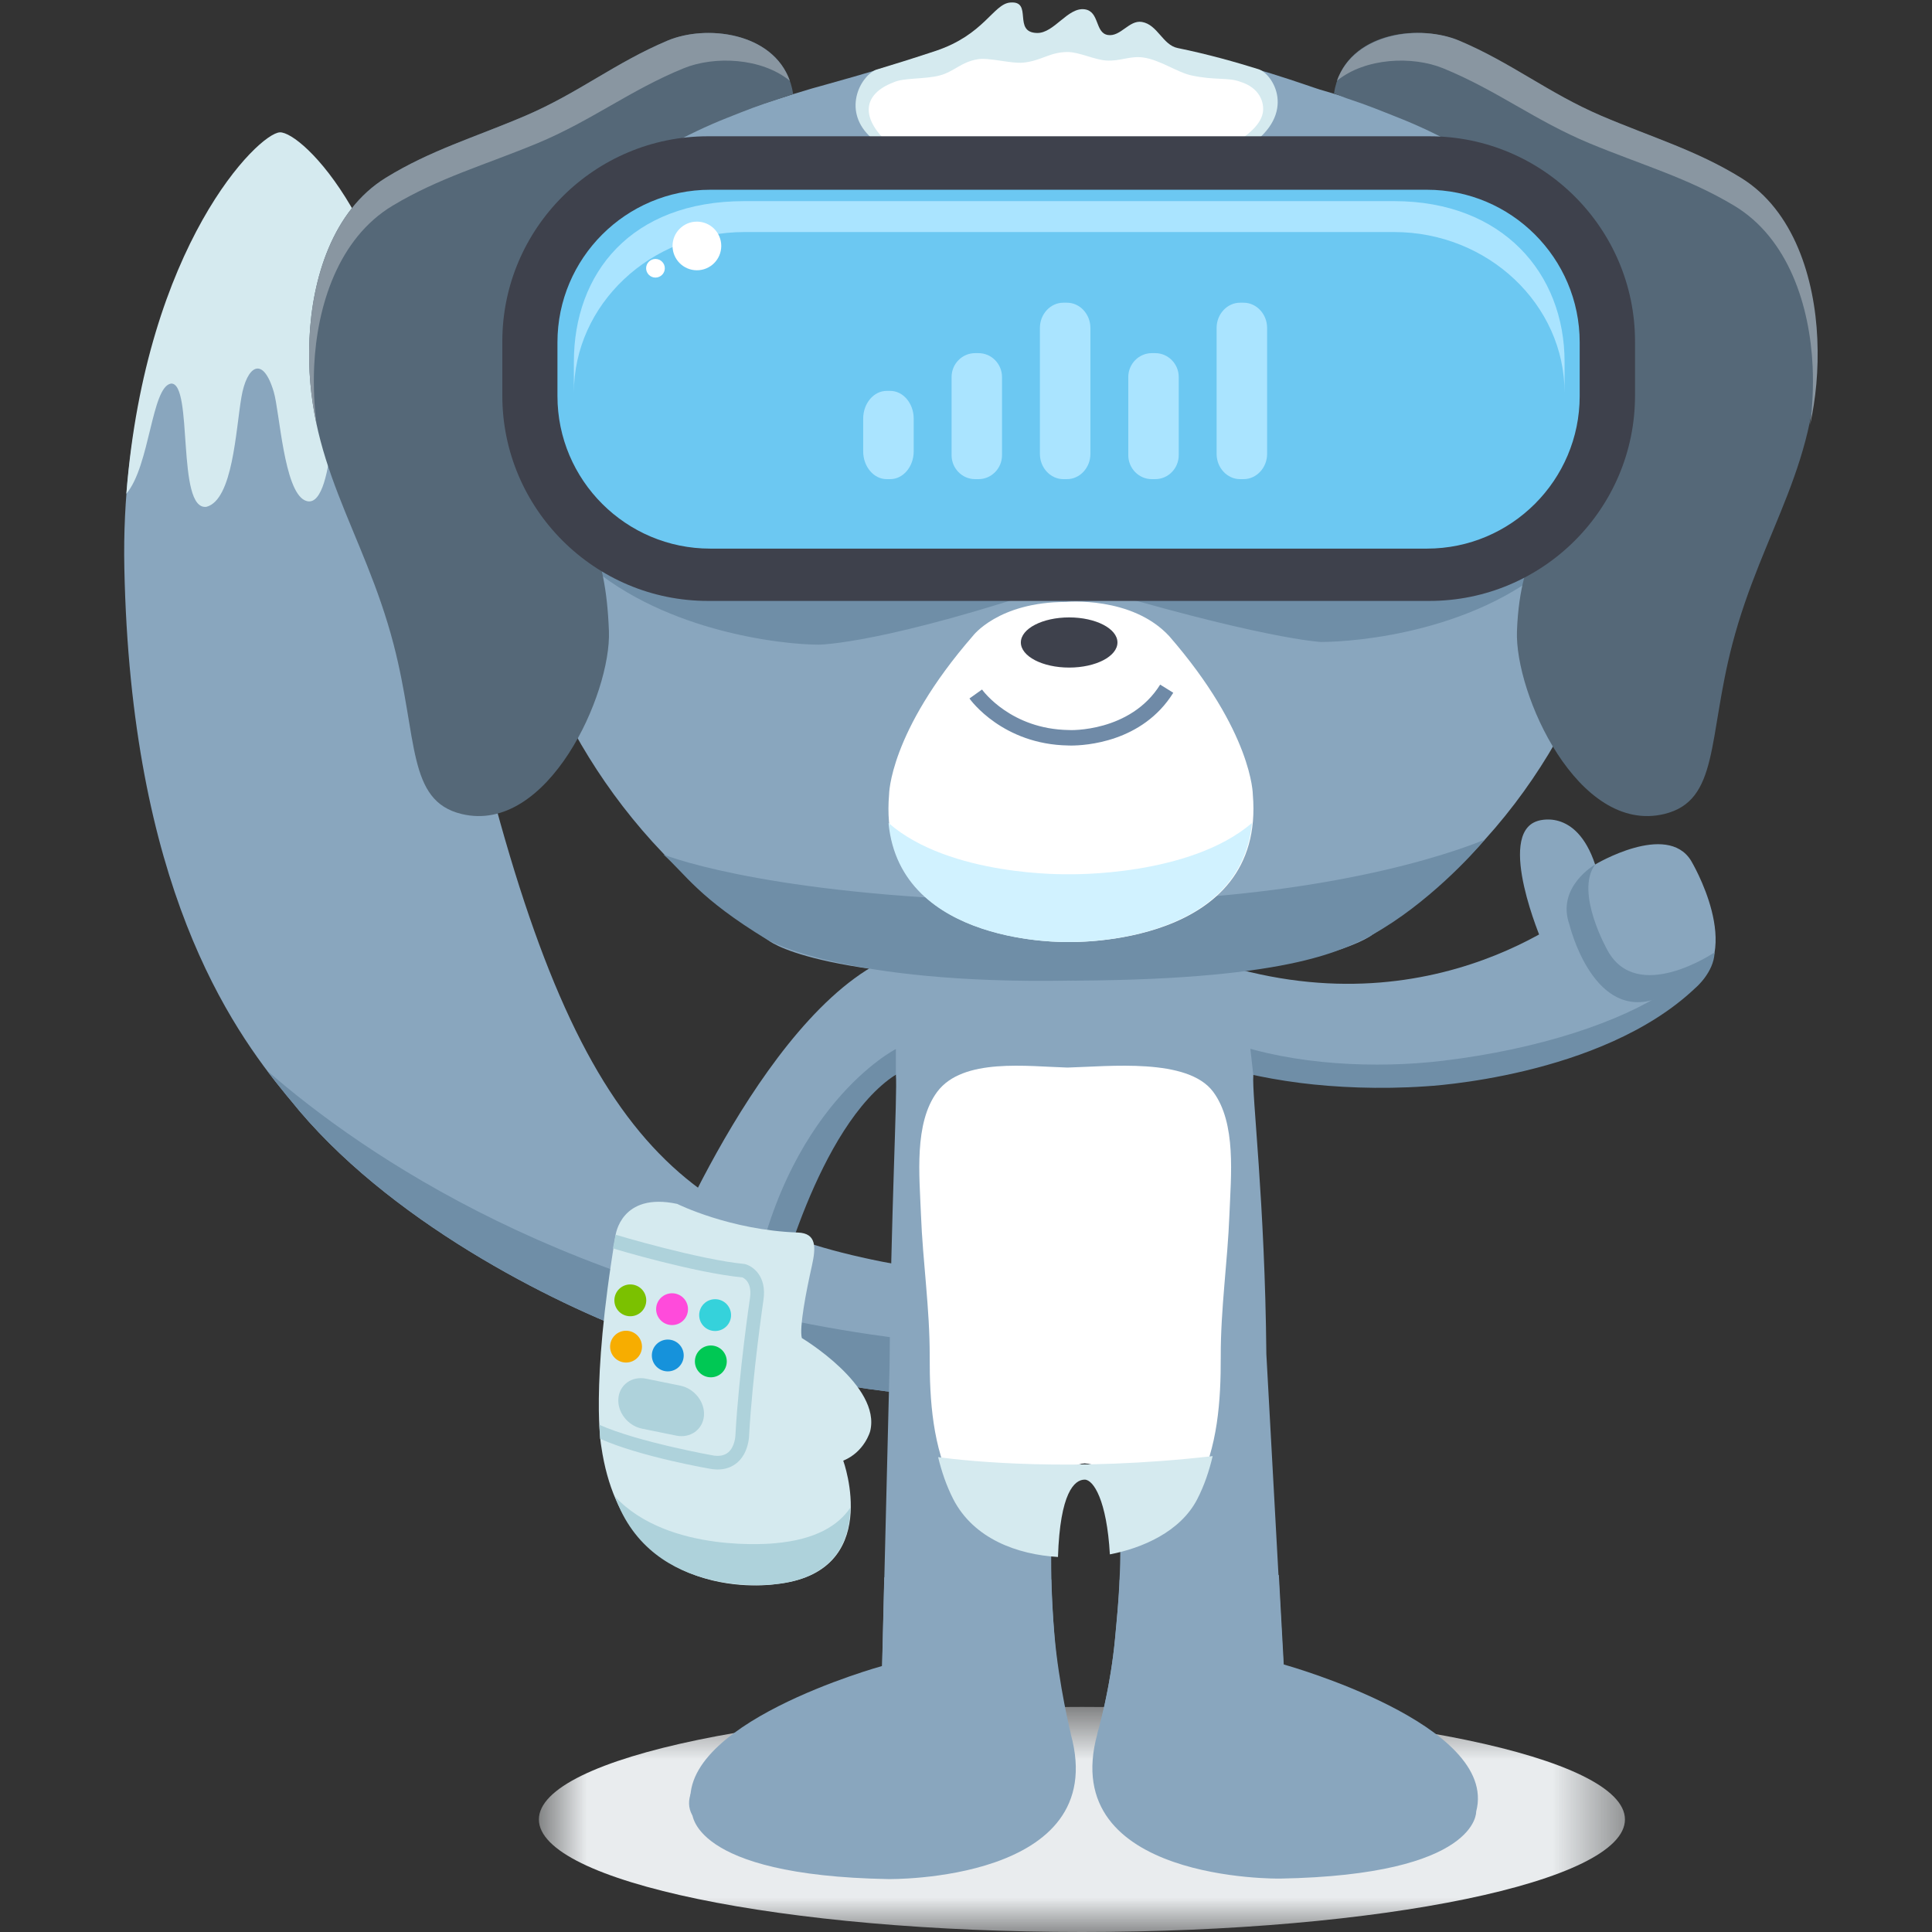 <svg width="28" height="28" viewBox="0 0 28 28" fill="none" xmlns="http://www.w3.org/2000/svg">
<rect x="0" y="0" width="28" height="28" fill="#333333" stroke="none"/>
<path fill-rule="evenodd" clip-rule="evenodd" d="M17.816 14.009C21.029 14.934 23.117 12.986 23.117 12.986L24.098 14.066L23.981 14.61C23.981 14.61 21.262 16.257 17.878 15.401L17.816 14.009Z" fill="#89A6BE"/>
<path fill-rule="evenodd" clip-rule="evenodd" d="M22.348 13.647C22.348 13.647 21.679 12.096 22.278 11.9C22.278 11.9 22.838 11.69 23.118 12.529C23.118 12.529 24.156 11.907 24.507 12.472C24.507 12.472 25.302 13.791 24.52 14.329C24.52 14.329 23.359 15.489 20.634 15.714L22.348 13.647Z" fill="#89A6BE"/>
<path fill-rule="evenodd" clip-rule="evenodd" d="M23.118 12.529C23.118 12.529 22.551 12.853 22.745 13.399C22.745 13.399 23.064 14.725 23.93 14.498C23.93 14.498 24.736 14.347 24.837 13.81C24.837 13.81 23.728 14.557 23.299 13.776C23.299 13.776 22.819 12.934 23.118 12.529" fill="#6F8EA7"/>
<path fill-rule="evenodd" clip-rule="evenodd" d="M24.849 13.804C24.849 13.804 24.268 14.284 24.151 14.363C23.503 14.8 22.327 15.204 20.906 15.374C19.952 15.488 18.753 15.438 17.812 15.102L17.836 15.499C17.836 15.499 18.24 15.618 18.844 15.695C19.349 15.759 19.994 15.79 20.659 15.744C20.659 15.744 23.201 15.619 24.57 14.319C24.57 14.319 24.839 14.095 24.849 13.804" fill="#6F8EA7"/>
<path fill-rule="evenodd" clip-rule="evenodd" d="M13.082 18.341C9.798 17.761 8.281 16.426 6.841 10.327C6.53 9.012 6.209 7.425 6.127 6.56C5.817 3.263 3.958 2.039 3.931 1.995C3.911 2.035 1.718 4.097 1.802 8.233C1.896 12.837 3.334 14.879 4.151 15.873C4.17 15.896 4.189 15.919 4.208 15.941C5.601 17.687 8.021 18.894 9.339 19.374C10.244 19.703 11.9 20.067 13.049 20.187" fill="#89A6BE"/>
<path fill-rule="evenodd" clip-rule="evenodd" d="M2.993 7.345C3.375 7.242 3.416 6.239 3.499 5.755C3.575 5.308 3.808 5.138 3.968 5.681C4.053 5.97 4.114 7.107 4.417 7.251C4.867 7.466 4.844 5.42 4.832 5.663C5.35 5.243 4.979 5.427 5.007 4.883C5.019 5.54 5.705 7.217 6.282 7.665C6.208 7.239 6.152 6.857 6.124 6.56C5.814 3.263 4.368 1.908 4.057 1.918C3.746 1.928 2.117 3.547 1.831 7.156C2.174 6.75 2.195 5.606 2.478 5.559C2.806 5.54 2.551 7.406 2.993 7.345Z" fill="#D5EAEF"/>
<path fill-rule="evenodd" clip-rule="evenodd" d="M3.871 15.517C3.97 15.648 4.064 15.767 4.151 15.873C4.17 15.896 4.189 15.919 4.208 15.941C5.601 17.687 8.021 18.894 9.339 19.374C10.244 19.703 11.9 20.067 13.049 20.187L13.063 19.4C8.276 18.804 5.267 16.733 3.871 15.517" fill="#6F8EA7"/>
<mask id="mask0" mask-type="alpha" maskUnits="userSpaceOnUse" x="7" y="24" width="17" height="4">
<path fill-rule="evenodd" clip-rule="evenodd" d="M7.81 24.739H23.549V28H7.81L7.81 24.739Z" fill="white"/>
</mask>
<g mask="url(#mask0)">
<path fill-rule="evenodd" clip-rule="evenodd" d="M23.55 26.369C23.55 27.269 20.026 28 15.68 28C11.334 28 7.81 27.269 7.81 26.369C7.81 25.468 11.334 24.738 15.68 24.738C20.026 24.738 23.55 25.468 23.55 26.369" fill="#E9ECEE"/>
</g>
<path fill-rule="evenodd" clip-rule="evenodd" d="M17.98 13.941C17.98 13.941 17.159 13.09 15.771 13.119L15.771 13.11C14.164 13.154 13.086 13.805 13.086 13.805C11.161 14.431 9.586 18.349 9.586 18.349L9.555 18.997C9.336 19.665 8.475 19.874 9.443 22.211C9.443 22.211 10.018 22.443 11.28 22.366C11.28 22.366 11.062 22.446 11.316 21.896C11.443 21.621 12.269 21.742 12.127 21.26C12.127 21.26 11.609 21.541 11.501 21.063C11.501 21.063 11.58 20.921 10.729 20.662C10.729 20.662 11.073 19.859 11.254 18.596C11.258 18.571 11.903 16.159 12.984 15.573C13.007 15.86 12.912 17.59 12.892 19.797L12.784 24.186C12.784 24.186 9.578 25.47 10.03 26.302C10.03 26.302 10.179 26.531 10.592 26.626C11.273 26.782 13.088 26.814 14.261 26.708C14.261 26.708 15.349 26.577 15.513 26.012C15.583 25.771 15.55 25.566 15.483 24.984C15.483 24.984 15.335 24.424 15.283 23.738C15.124 21.648 15.381 21.238 15.722 21.206C16.064 21.238 16.386 21.45 16.162 23.738C16.095 24.423 15.946 24.976 15.946 24.976C15.879 25.558 15.862 25.771 15.932 26.012C16.095 26.577 17.197 26.708 17.197 26.708C18.437 26.831 20.397 26.673 20.896 26.492C21.295 26.347 21.279 26.245 21.279 26.245C21.732 25.413 18.6 24.125 18.6 24.125L18.353 19.625C18.333 17.418 18.141 15.87 18.164 15.582" fill="#89A6BE"/>
<path d="M17.351 21.553C17.649 20.975 17.694 20.297 17.692 19.665C17.69 18.96 17.791 18.296 17.818 17.598C17.839 17.043 17.921 16.278 17.582 15.823C17.212 15.326 16.072 15.456 15.47 15.472C14.891 15.456 13.954 15.326 13.583 15.823C13.244 16.278 13.326 17.043 13.347 17.598C13.374 18.296 13.476 18.96 13.474 19.665C13.472 20.297 13.517 20.975 13.814 21.553C14.111 22.13 14.65 22.357 15.236 22.392C15.266 21.458 15.469 21.23 15.719 21.207C15.972 21.231 16.214 21.356 16.231 22.354C16.696 22.265 17.106 22.029 17.351 21.553" fill="white"/>
<path fill-rule="evenodd" clip-rule="evenodd" d="M15.518 25.123C15.518 25.123 15.346 24.426 15.282 23.698C15.255 23.395 15.241 23.128 15.236 22.891C14.617 23.048 13.553 22.959 13.553 22.959C13.138 22.959 12.917 22.899 12.815 22.859L12.784 24.145C12.784 24.145 9.695 24.994 10.03 26.261C10.03 26.261 9.987 27.181 12.873 27.233C12.873 27.233 16.112 27.285 15.519 25.134C15.519 25.13 15.518 25.127 15.518 25.123" fill="#89A6BE"/>
<path fill-rule="evenodd" clip-rule="evenodd" d="M15.905 25.116C15.905 25.116 16.096 24.473 16.16 23.745C16.187 23.443 16.221 23.132 16.226 22.895C16.845 23.052 17.87 22.952 17.87 22.952C18.339 22.915 18.432 22.864 18.534 22.825L18.605 24.123C18.605 24.123 21.729 24.987 21.394 26.254C21.394 26.254 21.437 27.174 18.551 27.226C18.551 27.226 15.311 27.278 15.904 25.127C15.905 25.123 15.905 25.12 15.905 25.116" fill="#89A6BE"/>
<path fill-rule="evenodd" clip-rule="evenodd" d="M12.984 15.573V15.203C12.984 15.203 11.347 16.035 10.883 18.811L11.244 18.801C11.244 18.801 11.841 16.313 12.984 15.573" fill="#6F8EA7"/>
<path d="M13.596 21.118C13.647 21.328 13.716 21.532 13.815 21.726C14.112 22.303 14.747 22.53 15.333 22.565C15.363 21.631 15.572 21.444 15.72 21.444C15.847 21.444 16.041 21.744 16.085 22.527C16.55 22.438 17.107 22.202 17.352 21.726C17.454 21.528 17.524 21.318 17.575 21.103C15.545 21.336 14.034 21.177 13.596 21.118" fill="#D5EAEF"/>
<path d="M11.767 18.343C11.68 18.732 11.582 19.243 11.621 19.392C11.621 19.392 12.776 20.084 12.611 20.743C12.611 20.743 12.531 21.042 12.221 21.169C12.221 21.169 12.814 22.797 11.24 22.959C11.24 22.959 9.057 23.305 8.715 20.968C8.715 20.968 8.55 20.125 8.921 17.904C8.921 17.904 8.997 17.272 9.815 17.448C9.815 17.448 10.576 17.828 11.564 17.863C11.838 17.873 11.825 18.08 11.767 18.343" fill="#D5EAEF"/>
<path d="M11.23 22.366C11.824 22.314 12.15 22.107 12.323 21.851C12.316 22.318 12.115 22.869 11.233 22.959C11.233 22.959 9.449 23.195 8.913 21.69C9.697 22.529 11.23 22.366 11.23 22.366" fill="#AED2DB"/>
<path d="M10.4 21.297C10.512 21.297 10.608 21.263 10.685 21.197C10.847 21.058 10.856 20.824 10.856 20.814C10.905 19.917 11.064 18.848 11.065 18.837C11.115 18.493 10.909 18.347 10.793 18.319C10.133 18.256 8.93 17.898 8.921 17.894L8.883 18.091C8.919 18.107 10.085 18.45 10.76 18.513C10.76 18.515 10.904 18.563 10.87 18.808C10.868 18.818 10.708 19.897 10.658 20.805C10.658 20.809 10.651 20.966 10.555 21.048C10.505 21.091 10.437 21.107 10.348 21.096C10.339 21.095 9.248 20.9 8.688 20.65L8.697 20.852C9.286 21.114 10.29 21.288 10.325 21.292C10.351 21.295 10.376 21.297 10.4 21.297" fill="#AED2DB"/>
<path d="M10.133 19.06C10.133 19.187 10.236 19.29 10.364 19.29C10.492 19.29 10.595 19.187 10.595 19.06C10.595 18.932 10.492 18.829 10.364 18.829C10.236 18.829 10.133 18.932 10.133 19.06" fill="#35D2DB"/>
<path d="M9.509 18.973C9.509 19.101 9.613 19.204 9.74 19.204C9.868 19.204 9.971 19.101 9.971 18.973C9.971 18.846 9.868 18.743 9.74 18.743C9.613 18.743 9.509 18.846 9.509 18.973" fill="#FF4BDB"/>
<path d="M8.904 18.846C8.904 18.973 9.007 19.076 9.135 19.076C9.263 19.076 9.366 18.973 9.366 18.846C9.366 18.718 9.263 18.615 9.135 18.615C9.007 18.615 8.904 18.718 8.904 18.846" fill="#7BC100"/>
<path d="M10.071 19.731C10.071 19.858 10.175 19.961 10.302 19.961C10.43 19.961 10.533 19.858 10.533 19.731C10.533 19.603 10.43 19.5 10.302 19.5C10.175 19.5 10.071 19.603 10.071 19.731" fill="#00C854"/>
<path d="M9.447 19.644C9.447 19.772 9.551 19.875 9.678 19.875C9.806 19.875 9.909 19.772 9.909 19.644C9.909 19.517 9.806 19.414 9.678 19.414C9.551 19.414 9.447 19.517 9.447 19.644" fill="#1692DB"/>
<path d="M8.842 19.517C8.842 19.644 8.946 19.747 9.073 19.747C9.201 19.747 9.304 19.644 9.304 19.517C9.304 19.389 9.201 19.286 9.073 19.286C8.946 19.286 8.842 19.389 8.842 19.517" fill="#F7AD00"/>
<path d="M9.8 20.806L9.304 20.705C9.099 20.663 8.945 20.466 8.962 20.267C8.978 20.068 9.159 19.939 9.364 19.981L9.86 20.082C10.065 20.124 10.219 20.321 10.202 20.52C10.185 20.719 10.004 20.848 9.8 20.806" fill="#AED2DB"/>
<path fill-rule="evenodd" clip-rule="evenodd" d="M19.125 1.297C18.974 1.252 18.11 0.926 17.044 0.707C16.828 0.662 16.754 0.391 16.526 0.353C16.34 0.322 16.248 0.569 16.062 0.538C15.874 0.507 15.939 0.199 15.723 0.168C15.478 0.133 15.29 0.507 15.043 0.507C14.635 0.507 14.981 0.045 14.641 0.075C14.397 0.098 14.271 0.507 13.567 0.742C12.653 1.046 11.904 1.242 11.768 1.282C10.431 1.679 7.405 2.647 7.117 4.897C7.117 4.897 6.467 10.58 11.126 13.62C11.126 13.62 11.752 14.201 15.509 14.212C15.572 14.212 15.587 14.213 15.604 14.213C19.075 14.168 19.862 13.564 19.862 13.564C24.511 10.6 23.806 4.73 23.806 4.73C23.52 2.496 20.473 1.701 19.125 1.297Z" fill="#89A6BE"/>
<path d="M18.748 2.941C18.748 2.941 13.713 2.951 12.633 2.002C12.201 1.621 12.458 1.118 12.69 1.013C12.948 0.935 13.244 0.843 13.56 0.738C14.264 0.503 14.395 0.059 14.639 0.037C14.979 0.006 14.668 0.472 15.031 0.478C15.278 0.482 15.476 0.1 15.721 0.135C15.937 0.166 15.867 0.475 16.055 0.507C16.241 0.537 16.364 0.287 16.549 0.318C16.777 0.356 16.85 0.652 17.067 0.696C17.511 0.787 17.91 0.9 18.239 1.003C18.446 1.067 18.812 1.642 18.091 2.125C17.705 2.384 19.398 2.714 18.748 2.941" fill="#D5EAEF"/>
<path d="M12.896 2.095C13.159 2.328 13.523 2.397 13.854 2.477C14.24 2.572 14.607 2.751 15.007 2.791C15.814 2.873 15.997 2.822 16.742 2.574C17.35 2.372 18.236 2.022 18.302 1.633C18.327 1.487 18.256 1.272 17.978 1.186C17.795 1.117 17.615 1.168 17.267 1.093C17.062 1.049 16.81 0.866 16.567 0.833C16.373 0.807 16.231 0.891 16.032 0.877C15.863 0.866 15.637 0.754 15.476 0.754C15.212 0.753 15.095 0.882 14.827 0.908C14.659 0.925 14.336 0.832 14.175 0.858C13.929 0.897 13.829 1.037 13.622 1.093C13.408 1.151 13.09 1.124 12.946 1.195C12.517 1.359 12.447 1.699 12.896 2.095" fill="white"/>
<path fill-rule="evenodd" clip-rule="evenodd" d="M21.288 2.42H15.498H9.707C8.205 2.42 6.975 3.647 6.975 5.147L7.177 5.683C7.177 6.677 7.736 7.427 8.37 8.043C9.516 9.157 11.356 9.343 11.863 9.343C11.863 9.343 12.807 9.343 15.498 8.424C18.278 9.264 19.143 9.304 19.143 9.304C19.65 9.304 21.479 9.157 22.625 8.043C23.259 7.427 23.818 6.677 23.818 5.683L23.716 5.205C23.716 3.706 22.79 2.42 21.288 2.42" fill="#6F8EA7"/>
<path fill-rule="evenodd" clip-rule="evenodd" d="M15.641 13.073V13.074C15.62 13.074 15.601 13.073 15.58 13.073C15.559 13.073 15.54 13.074 15.52 13.074V13.073C11.825 13.064 10.028 12.543 9.616 12.385C9.927 12.661 10.124 13.015 11.122 13.62C11.122 13.62 12.225 14.27 15.505 14.212V14.213C15.521 14.213 15.536 14.212 15.552 14.212C15.569 14.212 15.583 14.213 15.6 14.213V14.212C18.834 14.194 19.489 13.728 19.836 13.581C19.857 13.572 19.874 13.556 19.893 13.544C20.686 13.102 21.361 12.363 21.518 12.169C21.068 12.354 19.111 13.065 15.641 13.073" fill="#6F8EA7"/>
<path fill-rule="evenodd" clip-rule="evenodd" d="M16.944 9.218C18.157 10.614 18.157 11.517 18.157 11.517C18.343 13.719 15.534 13.653 15.494 13.652C15.455 13.653 12.7 13.719 12.885 11.517C12.885 11.517 12.885 10.614 14.098 9.218C14.098 9.218 14.465 8.724 15.449 8.724C15.449 8.724 16.401 8.633 16.944 9.218" fill="white"/>
<path fill-rule="evenodd" clip-rule="evenodd" d="M15.485 12.67C15.451 12.671 13.764 12.704 12.877 11.927C13.046 13.71 15.447 13.653 15.484 13.652C15.521 13.653 17.969 13.709 18.145 11.927C17.239 12.704 15.519 12.671 15.485 12.67" fill="#D1F2FF"/>
<path d="M15.523 10.805C15.499 10.805 15.484 10.804 15.48 10.804C14.534 10.788 14.069 10.15 14.05 10.123L14.232 9.993C14.25 10.017 14.655 10.567 15.487 10.58C15.502 10.584 16.383 10.614 16.814 9.922L17.004 10.04C16.556 10.76 15.723 10.805 15.523 10.805" fill="#6F8AA7"/>
<path fill-rule="evenodd" clip-rule="evenodd" d="M16.195 9.311C16.195 9.512 15.882 9.675 15.495 9.675C15.108 9.675 14.795 9.512 14.795 9.311C14.795 9.111 15.108 8.948 15.495 8.948C15.882 8.948 16.195 9.111 16.195 9.311" fill="#3E414C"/>
<path fill-rule="evenodd" clip-rule="evenodd" d="M11.495 1.363C11.363 0.488 10.282 0.333 9.674 0.589C8.914 0.91 8.382 1.349 7.616 1.677C6.879 1.992 6.238 2.177 5.589 2.578C4.82 3.053 4.523 4.039 4.485 4.91C4.406 6.689 5.27 7.671 5.704 9.337C6.06 10.704 5.895 11.605 6.69 11.797C7.94 12.099 8.86 10.053 8.825 9.146C8.778 7.889 8.451 7.681 8.153 6.834C7.813 5.866 7.803 5.029 7.937 4.151C8.11 3.024 9.367 2.173 10.538 1.708C10.839 1.589 10.966 1.537 11.284 1.434L11.495 1.363Z" fill="#556878"/>
<path fill-rule="evenodd" clip-rule="evenodd" d="M5.693 2.979C6.362 2.578 7.023 2.393 7.784 2.078C8.574 1.75 9.123 1.311 9.907 0.99C10.349 0.809 11.033 0.834 11.447 1.171C11.195 0.467 10.234 0.353 9.674 0.589C8.914 0.91 8.382 1.349 7.616 1.677C6.879 1.992 6.238 2.177 5.589 2.578C4.82 3.053 4.523 4.039 4.485 4.91C4.464 5.372 4.508 5.779 4.59 6.159C4.555 5.895 4.54 5.615 4.553 5.311C4.593 4.44 4.899 3.454 5.693 2.979Z" fill="#8996A1"/>
<path fill-rule="evenodd" clip-rule="evenodd" d="M19.333 1.354C19.466 0.48 20.528 0.333 21.136 0.589C21.896 0.91 22.428 1.349 23.194 1.677C23.931 1.992 24.572 2.177 25.221 2.578C25.99 3.053 26.287 4.039 26.325 4.91C26.404 6.689 25.54 7.671 25.106 9.337C24.75 10.704 24.916 11.605 24.12 11.797C22.87 12.099 21.951 10.053 21.985 9.145C22.032 7.889 22.519 7.596 22.817 6.75C23.156 5.781 23.008 5.029 22.873 4.151C22.701 3.024 21.443 2.173 20.273 1.708C19.971 1.589 19.846 1.534 19.512 1.423L19.333 1.354Z" fill="#556878"/>
<path fill-rule="evenodd" clip-rule="evenodd" d="M26.27 5.311C26.23 4.44 25.924 3.454 25.13 2.979C24.461 2.578 23.8 2.393 23.039 2.078C22.249 1.75 21.7 1.311 20.916 0.99C20.474 0.809 19.79 0.834 19.376 1.171C19.628 0.467 20.589 0.353 21.149 0.589C21.909 0.91 22.441 1.349 23.206 1.677C23.944 1.992 24.585 2.177 25.234 2.578C26.003 3.053 26.3 4.039 26.338 4.91C26.358 5.372 26.315 5.779 26.233 6.159C26.268 5.895 26.283 5.615 26.27 5.311" fill="#8996A1"/>
<path fill-rule="evenodd" clip-rule="evenodd" d="M20.543 8.204H10.325C8.937 8.204 7.801 7.07 7.801 5.683V4.954C7.801 3.567 8.937 2.433 10.325 2.433H20.543C21.932 2.433 23.068 3.567 23.068 4.954V5.683C23.068 7.07 21.932 8.204 20.543 8.204" fill="#2DEB00"/>
<path fill-rule="evenodd" clip-rule="evenodd" d="M20.238 2.889H10.758C9.39 2.889 8.271 3.945 8.271 5.235V5.687C8.271 4.396 9.39 3.341 10.758 3.341H20.238C21.606 3.341 22.725 4.396 22.725 5.687V5.235C22.725 3.945 21.606 2.889 20.238 2.889" fill="#C6FF21"/>
<path fill-rule="evenodd" clip-rule="evenodd" d="M10.421 3.543C10.421 3.739 10.262 3.898 10.066 3.898C9.869 3.898 9.71 3.739 9.71 3.543C9.71 3.347 9.869 3.188 10.066 3.188C10.262 3.188 10.421 3.347 10.421 3.543" fill="white"/>
<path fill-rule="evenodd" clip-rule="evenodd" d="M9.597 3.869C9.597 3.944 9.536 4.005 9.461 4.005C9.386 4.005 9.325 3.944 9.325 3.869C9.325 3.794 9.386 3.733 9.461 3.733C9.536 3.733 9.597 3.794 9.597 3.869" fill="white"/>
<path fill-rule="evenodd" clip-rule="evenodd" d="M10.26 8.709H20.716C22.359 8.709 23.696 7.374 23.696 5.734V4.949C23.696 3.309 22.359 1.975 20.716 1.975H10.26C8.617 1.975 7.28 3.309 7.28 4.949V5.734C7.28 7.374 8.617 8.709 10.26 8.709ZM8.031 4.949C8.031 3.722 9.031 2.724 10.26 2.724H20.716C21.945 2.724 22.945 3.722 22.945 4.949V5.734C22.945 6.961 21.945 7.959 20.716 7.959H10.26C9.031 7.959 8.031 6.961 8.031 5.734V4.949Z" fill="#3E414C"/>
<path d="M14.614 6.541C14.614 7.126 14.139 7.6 13.554 7.6C12.968 7.6 12.493 7.126 12.493 6.541C12.493 5.957 12.968 5.483 13.554 5.483C14.139 5.483 14.614 5.957 14.614 6.541" fill="#00BD00"/>
<path d="M16.381 6.541C16.381 7.126 16.856 7.6 17.441 7.6C18.027 7.6 18.501 7.126 18.501 6.541C18.501 5.957 18.027 5.483 17.441 5.483C16.856 5.483 16.381 5.957 16.381 6.541" fill="#00BD00"/>
<path fill-rule="evenodd" clip-rule="evenodd" d="M20.508 8.194L10.358 8.194C8.979 8.194 7.85 7.067 7.85 5.69V4.965C7.85 3.588 8.979 2.461 10.358 2.461L20.508 2.461C21.887 2.461 23.016 3.588 23.016 4.965V5.69C23.016 7.067 21.887 8.194 20.508 8.194" fill="#6CC8F2"/>
<path fill-rule="evenodd" clip-rule="evenodd" d="M20.205 2.915L10.787 2.915C9.141 2.915 8.317 3.963 8.317 5.245V5.693C8.317 4.412 9.429 3.363 10.787 3.363L20.205 3.363C21.564 3.363 22.675 4.412 22.675 5.693V5.245C22.675 3.963 21.778 2.915 20.205 2.915" fill="#AAE4FF"/>
<path fill-rule="evenodd" clip-rule="evenodd" d="M10.453 3.564C10.453 3.759 10.295 3.917 10.1 3.917C9.905 3.917 9.747 3.759 9.747 3.564C9.747 3.37 9.905 3.212 10.1 3.212C10.295 3.212 10.453 3.37 10.453 3.564" fill="white"/>
<path fill-rule="evenodd" clip-rule="evenodd" d="M9.635 3.888C9.635 3.962 9.574 4.023 9.499 4.023C9.425 4.023 9.364 3.962 9.364 3.888C9.364 3.813 9.425 3.753 9.499 3.753C9.574 3.753 9.635 3.813 9.635 3.888" fill="white"/>
<path fill-rule="evenodd" clip-rule="evenodd" d="M10.293 8.695L20.68 8.695C22.312 8.695 23.639 7.37 23.639 5.74V4.961C23.639 3.332 22.312 2.006 20.68 2.006L10.293 2.006C8.661 2.006 7.333 3.332 7.333 4.961L7.333 5.74C7.333 7.37 8.661 8.695 10.293 8.695ZM8.079 4.961C8.079 3.742 9.072 2.75 10.293 2.75L20.68 2.75C21.901 2.75 22.894 3.742 22.894 4.961V5.74C22.894 6.959 21.901 7.951 20.68 7.951L10.293 7.951C9.072 7.951 8.079 6.959 8.079 5.74V4.961Z" fill="#3E414C"/>
<path d="M12.902 6.944H12.85C12.663 6.944 12.51 6.763 12.51 6.542V6.067C12.51 5.846 12.663 5.665 12.85 5.665H12.902C13.089 5.665 13.242 5.846 13.242 6.067V6.542C13.242 6.763 13.089 6.944 12.902 6.944" fill="#AAE4FF"/>
<path d="M14.182 6.944H14.131C13.944 6.944 13.791 6.788 13.791 6.597V5.464C13.791 5.274 13.944 5.118 14.131 5.118H14.182C14.369 5.118 14.522 5.274 14.522 5.464V6.597C14.522 6.788 14.369 6.944 14.182 6.944" fill="#AAE4FF"/>
<path d="M15.463 6.944H15.411C15.224 6.944 15.071 6.779 15.071 6.578V4.753C15.071 4.552 15.224 4.387 15.411 4.387H15.463C15.65 4.387 15.803 4.552 15.803 4.753V6.578C15.803 6.779 15.65 6.944 15.463 6.944" fill="#AAE4FF"/>
<path d="M18.023 6.944H17.972C17.785 6.944 17.632 6.779 17.632 6.578V4.753C17.632 4.552 17.785 4.387 17.972 4.387H18.023C18.21 4.387 18.364 4.552 18.364 4.753V6.578C18.364 6.779 18.21 6.944 18.023 6.944" fill="#AAE4FF"/>
<path d="M16.743 6.944H16.692C16.505 6.944 16.352 6.788 16.352 6.597V5.464C16.352 5.274 16.505 5.118 16.692 5.118H16.743C16.93 5.118 17.083 5.274 17.083 5.464V6.597C17.083 6.788 16.93 6.944 16.743 6.944" fill="#AAE4FF"/>
</svg>
